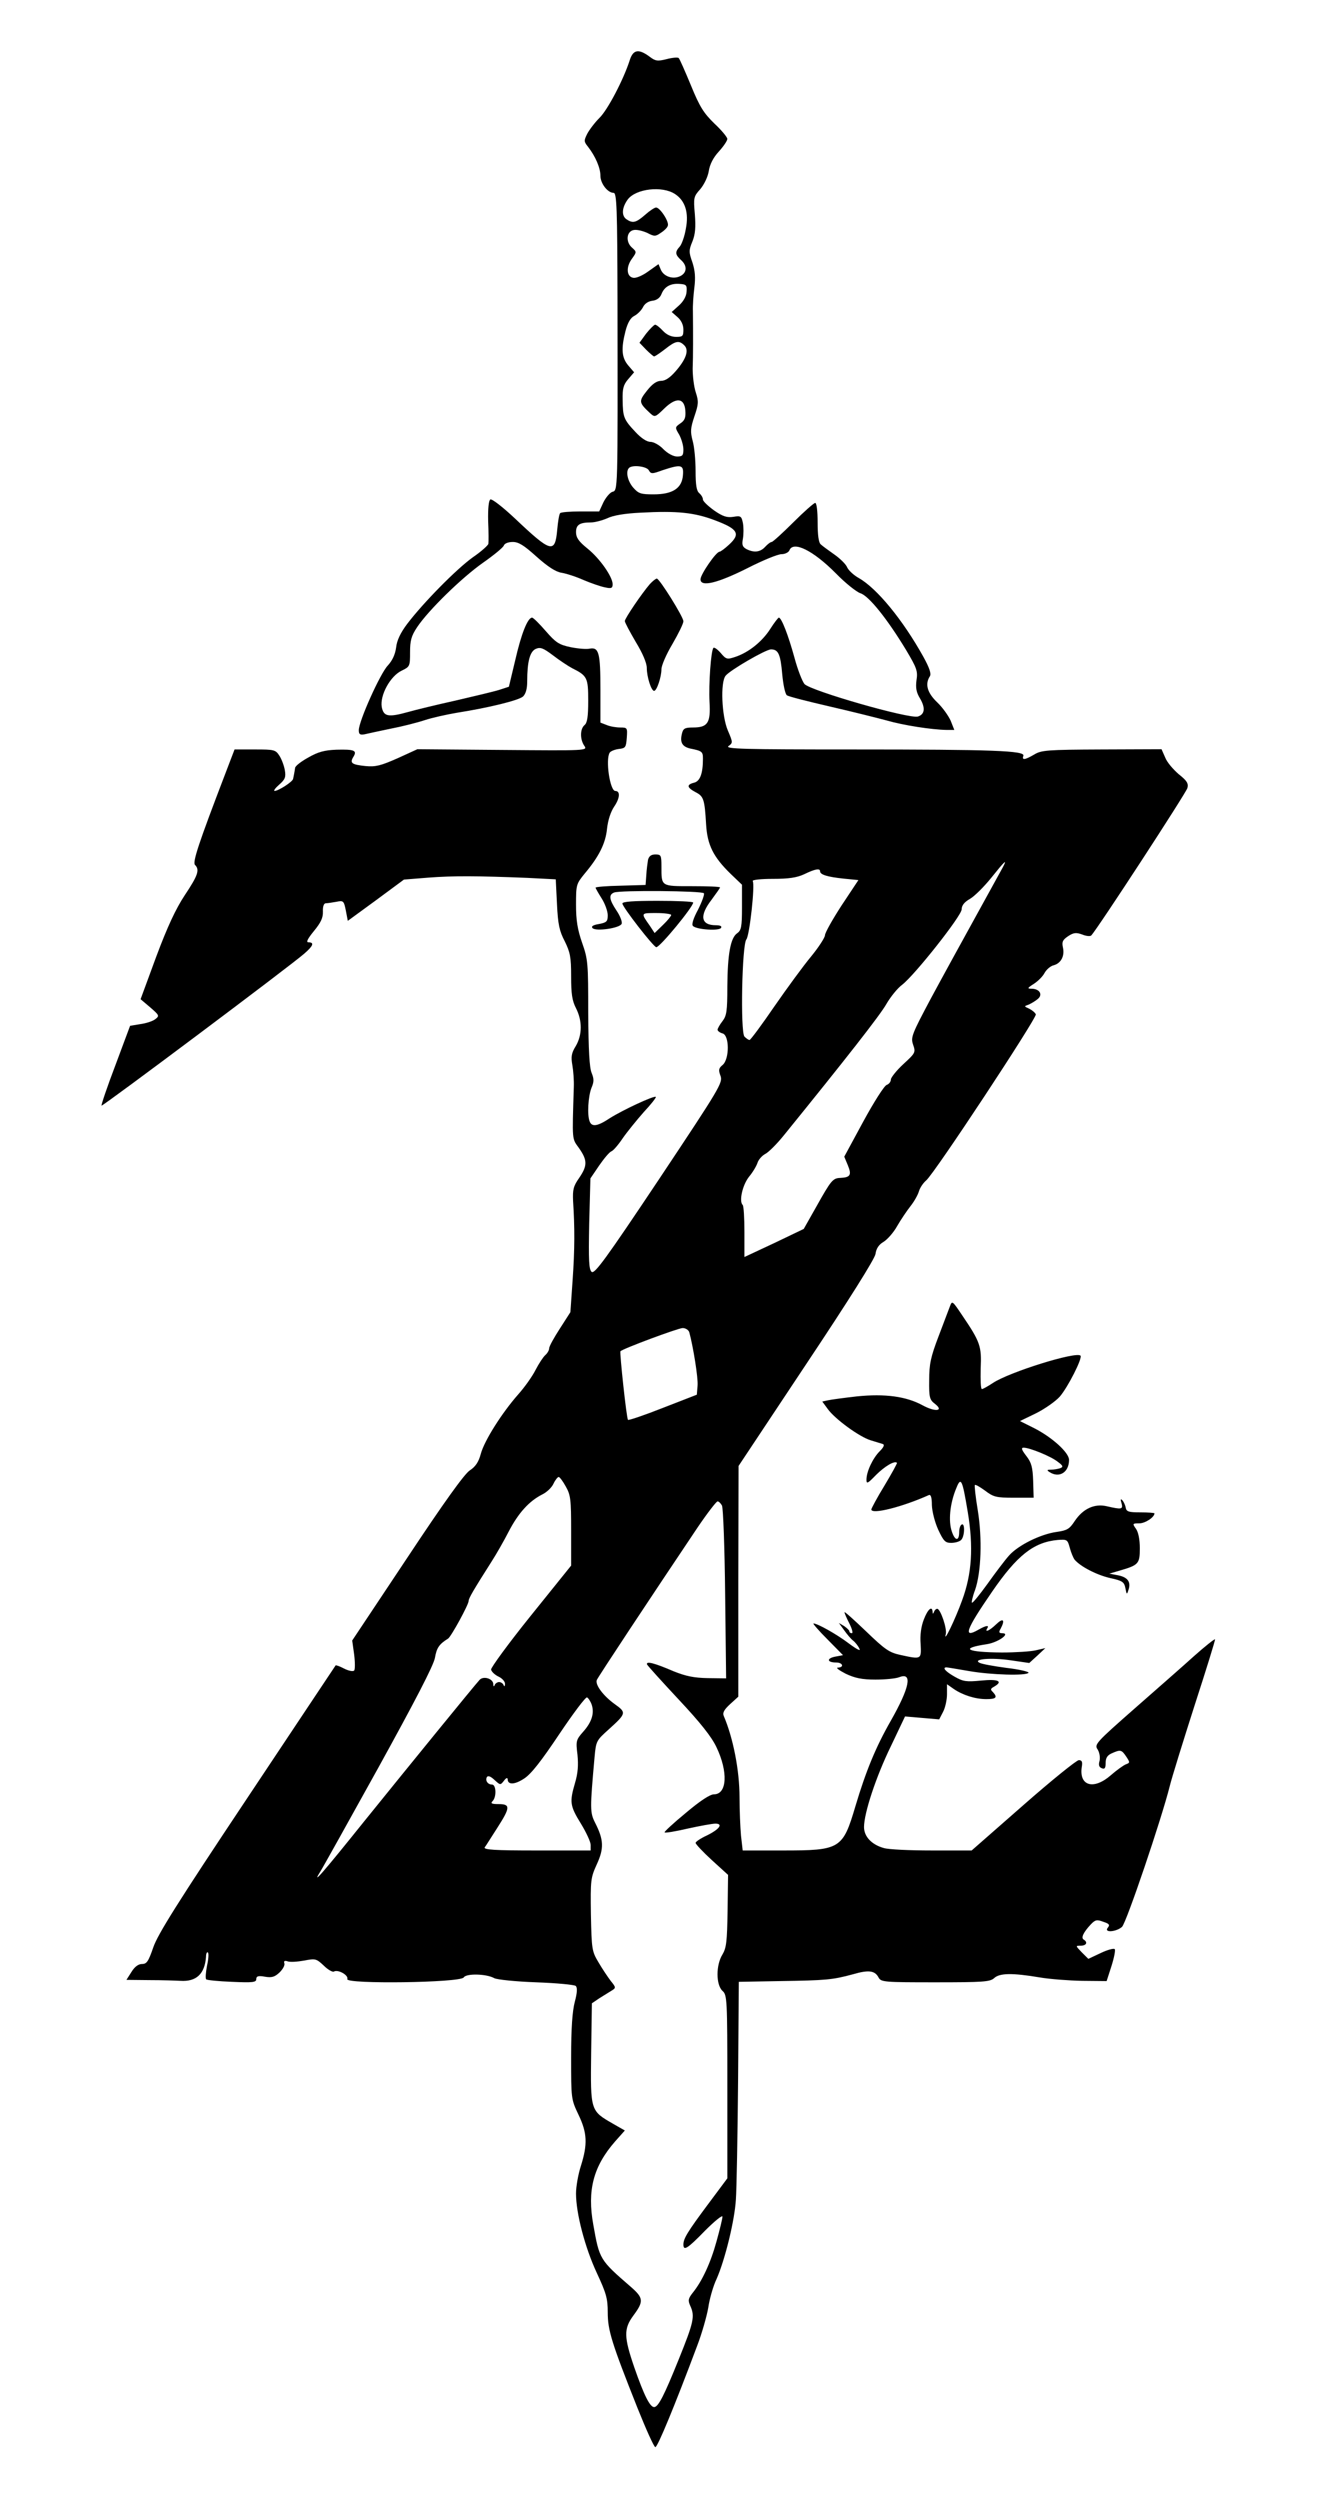 <?xml version="1.0" standalone="no"?>
<!DOCTYPE svg PUBLIC "-//W3C//DTD SVG 20010904//EN"
 "http://www.w3.org/TR/2001/REC-SVG-20010904/DTD/svg10.dtd">
<svg version="1.0" xmlns="http://www.w3.org/2000/svg"
 width="540pt" height="1024pt" viewBox="0 0 540 1024"
 preserveAspectRatio="xMidYMid meet">

<g transform="translate(0,1024) scale(0.1,-0.1)"
fill="#000000" stroke="none">
<path d="M2580 9993 c-25 -78 -90 -203 -124 -236 -19 -19 -41 -48 -50 -65 -14
-28 -14 -32 3 -53 31 -40 51 -87 51 -119 0 -32 30 -70 54 -70 13 0 15 -64 16
-437 1 -803 2 -781 -22 -788 -10 -4 -26 -23 -36 -43 l-17 -37 -77 0 c-42 0
-80 -3 -83 -7 -4 -4 -9 -34 -12 -68 -9 -99 -25 -94 -173 46 -50 47 -95 82
-101 78 -7 -4 -10 -38 -9 -88 2 -44 2 -86 1 -93 0 -6 -29 -32 -64 -56 -67 -48
-203 -186 -269 -273 -27 -36 -42 -67 -45 -96 -4 -29 -15 -53 -34 -74 -31 -32
-119 -228 -119 -265 0 -17 5 -20 23 -17 12 3 60 13 107 23 47 9 110 25 140 35
30 10 89 23 130 30 133 21 255 51 273 67 11 11 17 31 17 62 0 81 11 122 35
133 19 8 30 4 70 -26 26 -20 62 -44 79 -53 62 -31 66 -39 66 -133 0 -66 -4
-91 -15 -100 -19 -16 -19 -59 -1 -85 14 -20 10 -20 -335 -17 l-349 3 -81 -37
c-68 -30 -90 -36 -131 -32 -57 6 -66 12 -50 38 16 26 4 31 -70 29 -49 -2 -75
-9 -115 -32 -29 -16 -54 -35 -54 -43 -1 -8 -3 -18 -4 -24 -1 -5 -3 -15 -4 -20
-1 -12 -61 -50 -76 -50 -5 1 3 12 19 26 24 21 28 31 23 59 -3 18 -13 45 -22
59 -16 25 -22 26 -100 26 l-84 0 -39 -102 c-108 -282 -134 -360 -123 -371 20
-20 12 -43 -42 -124 -37 -56 -71 -129 -117 -252 l-64 -174 39 -33 c38 -33 39
-35 21 -49 -10 -8 -38 -17 -61 -20 l-42 -7 -60 -161 c-34 -89 -59 -164 -57
-166 4 -4 777 575 831 623 36 31 42 46 17 46 -11 0 -4 14 22 46 28 34 38 54
37 80 -1 21 4 34 12 34 7 0 26 3 43 6 29 6 31 4 39 -36 l8 -42 115 84 115 85
100 8 c103 8 205 7 406 -1 l116 -6 5 -101 c4 -84 10 -111 32 -153 22 -45 26
-64 26 -143 0 -72 4 -100 20 -131 26 -51 26 -109 -1 -155 -18 -29 -20 -44 -14
-78 4 -23 7 -63 6 -89 -7 -227 -8 -210 22 -252 34 -49 34 -71 0 -121 -24 -34
-27 -48 -25 -95 7 -108 7 -197 -2 -325 l-9 -130 -43 -67 c-24 -37 -44 -73 -44
-81 0 -8 -7 -20 -16 -28 -8 -7 -26 -34 -40 -61 -13 -26 -45 -71 -71 -100 -66
-75 -138 -188 -153 -243 -9 -34 -22 -53 -45 -68 -22 -14 -108 -134 -257 -359
l-225 -338 8 -57 c4 -32 4 -62 0 -66 -5 -5 -23 -1 -41 8 -17 9 -33 15 -35 13
-1 -2 -165 -247 -363 -545 -286 -429 -366 -557 -384 -610 -20 -58 -27 -68 -46
-68 -15 0 -30 -11 -43 -32 l-21 -33 94 -1 c51 0 109 -2 128 -3 65 -4 99 29
104 98 0 14 4 22 8 18 4 -4 2 -29 -4 -55 -5 -27 -7 -51 -3 -55 3 -3 51 -8 105
-10 86 -4 100 -2 100 11 0 12 8 15 35 10 29 -5 41 -1 61 18 13 13 22 29 19 37
-3 9 1 12 13 8 10 -4 40 -2 68 3 47 9 50 8 81 -21 17 -17 36 -27 41 -24 17 10
61 -15 55 -31 -8 -21 463 -15 477 7 10 17 93 15 125 -3 11 -6 88 -14 172 -17
84 -3 157 -10 162 -15 7 -7 6 -28 -4 -65 -10 -38 -15 -108 -15 -227 0 -170 0
-172 30 -235 36 -75 38 -121 10 -210 -11 -34 -20 -85 -20 -113 0 -82 37 -222
85 -325 39 -84 45 -105 45 -162 0 -74 16 -125 122 -392 35 -87 67 -159 73
-160 9 -1 80 171 171 414 20 52 40 123 46 158 5 35 20 88 34 117 35 80 74 240
79 325 3 41 7 259 9 484 l3 408 169 3 c189 3 214 5 299 28 65 19 90 15 105
-14 10 -18 24 -19 232 -19 197 0 224 2 241 17 22 21 74 22 187 3 41 -7 120
-13 174 -14 l100 -1 20 62 c11 35 17 66 13 69 -4 4 -30 -3 -57 -16 l-51 -24
-27 27 c-26 27 -26 27 -4 27 23 0 30 14 12 25 -12 7 -1 30 29 62 18 19 25 21
51 11 25 -8 28 -13 19 -24 -18 -22 34 -18 58 3 18 17 162 442 196 578 8 33 54
181 101 328 48 148 86 270 84 272 -2 2 -40 -28 -85 -68 -44 -40 -155 -137
-246 -217 -157 -138 -164 -146 -150 -166 8 -13 11 -32 8 -47 -5 -17 -2 -26 9
-30 12 -5 16 0 16 22 0 20 7 31 25 39 36 16 40 15 59 -13 16 -24 16 -26 -1
-32 -10 -4 -38 -24 -62 -45 -70 -61 -130 -44 -119 33 4 22 1 29 -12 29 -9 0
-112 -83 -228 -185 l-211 -185 -163 0 c-90 0 -178 4 -197 10 -50 14 -81 47
-81 86 0 57 49 206 110 331 l58 122 70 -6 70 -6 16 31 c9 17 16 50 16 72 l0
41 27 -19 c38 -26 89 -42 134 -42 41 0 47 7 27 29 -11 10 -10 14 5 22 38 22
18 32 -53 25 -61 -6 -74 -4 -109 16 -37 21 -52 38 -33 38 4 0 45 -7 92 -15 91
-16 236 -20 244 -7 3 4 -38 14 -91 20 -52 7 -102 16 -110 21 -29 15 48 22 128
10 l76 -11 33 30 33 31 -39 -9 c-21 -5 -84 -9 -139 -9 -145 1 -175 17 -62 34
46 7 100 45 63 45 -13 0 -15 4 -6 19 19 36 10 45 -18 18 -28 -27 -49 -36 -37
-17 9 14 -5 12 -35 -5 -66 -38 -54 -3 54 154 103 150 171 204 270 213 38 3 40
1 49 -32 5 -19 14 -41 20 -49 24 -28 89 -62 145 -75 51 -11 58 -16 63 -42 5
-26 6 -27 12 -8 12 33 -2 53 -41 61 l-37 7 41 12 c79 23 84 28 84 92 0 36 -6
66 -16 80 -15 21 -14 22 14 22 24 0 62 25 62 41 0 2 -26 4 -57 4 -50 0 -58 3
-61 20 -2 11 -9 25 -14 30 -7 7 -8 3 -3 -12 7 -26 1 -27 -60 -13 -51 12 -98
-10 -132 -61 -21 -32 -31 -38 -73 -44 -67 -9 -159 -55 -196 -97 -17 -19 -57
-72 -89 -117 -32 -44 -60 -79 -63 -76 -2 2 3 26 13 52 25 72 30 210 11 327 -9
54 -14 101 -12 103 3 3 21 -8 42 -23 34 -26 45 -29 118 -29 l81 0 -2 69 c-2
56 -7 75 -28 102 -20 26 -22 34 -11 34 25 0 113 -36 140 -58 22 -16 23 -21 10
-26 -9 -3 -25 -6 -37 -6 -18 0 -19 -2 -7 -10 40 -26 80 -1 80 50 0 30 -70 93
-143 130 l-58 29 66 32 c36 18 80 49 97 68 33 38 94 158 85 168 -18 18 -291
-67 -359 -112 -21 -14 -41 -25 -45 -25 -5 0 -6 38 -5 84 4 92 -1 108 -77 220
-39 58 -40 59 -49 35 -5 -13 -26 -69 -47 -124 -32 -84 -38 -113 -38 -179 -1
-70 2 -80 23 -96 39 -30 3 -35 -49 -7 -67 37 -155 49 -271 37 -52 -6 -105 -13
-118 -16 l-23 -5 22 -30 c29 -41 130 -115 177 -129 20 -6 43 -13 49 -15 8 -3
4 -13 -13 -30 -28 -28 -54 -83 -54 -116 0 -19 5 -16 39 19 35 35 76 60 86 50
2 -1 -21 -43 -51 -93 -30 -49 -54 -94 -54 -98 0 -22 127 10 236 59 8 3 12 -11
12 -41 1 -27 12 -70 26 -101 22 -47 29 -54 53 -54 16 0 34 5 41 12 15 15 16
72 2 63 -6 -3 -10 -17 -10 -30 0 -39 -17 -38 -30 1 -15 43 -8 113 16 173 21
54 26 46 49 -92 24 -144 17 -254 -23 -362 -28 -78 -78 -181 -67 -139 6 23 -22
104 -35 104 -5 0 -11 -6 -13 -12 -4 -10 -6 -10 -6 0 -2 26 -20 10 -36 -32 -11
-28 -16 -64 -13 -100 3 -64 4 -64 -83 -45 -46 10 -63 22 -141 97 -48 46 -88
82 -88 78 0 -4 9 -25 20 -46 11 -22 16 -40 10 -40 -5 0 -10 3 -10 8 0 4 -10
13 -21 21 l-22 13 21 -29 c12 -17 28 -36 37 -43 9 -7 21 -22 26 -33 7 -12 -8
-5 -43 21 -50 38 -129 82 -145 82 -4 0 21 -29 57 -65 l64 -65 -32 -6 c-36 -7
-34 -24 4 -24 27 0 34 -20 7 -21 -10 0 5 -11 32 -25 38 -18 67 -24 122 -24 39
0 83 4 98 10 55 21 42 -43 -36 -180 -61 -107 -101 -204 -144 -348 -52 -176
-62 -182 -298 -182 l-164 0 -7 61 c-3 34 -6 105 -6 157 0 110 -26 243 -65 334
-5 13 3 26 27 48 l33 30 0 473 1 472 277 417 c178 267 280 430 284 451 3 23
14 39 33 50 16 10 41 38 56 65 15 26 40 63 55 82 15 19 30 46 34 60 4 14 17
34 30 45 35 30 454 666 449 680 -3 7 -15 17 -27 23 -22 10 -22 10 -2 17 11 5
28 15 37 23 22 18 7 42 -26 42 -18 0 -17 3 10 20 17 11 37 31 44 45 8 14 24
28 37 31 30 8 46 38 38 73 -5 23 -1 31 21 46 23 15 33 16 58 7 17 -7 33 -8 37
-4 27 29 390 586 394 604 5 19 -2 30 -36 57 -22 19 -48 49 -55 68 l-15 34
-245 -1 c-224 -1 -248 -3 -277 -21 -38 -22 -51 -24 -44 -5 8 21 -122 26 -701
26 -447 0 -523 2 -507 14 18 13 18 15 -3 64 -25 59 -31 197 -9 224 18 23 165
108 186 108 30 0 39 -20 46 -102 4 -43 12 -81 19 -86 6 -5 85 -25 176 -46 91
-21 195 -47 232 -57 69 -20 186 -38 246 -39 l32 0 -15 38 c-9 20 -33 54 -55
75 -41 39 -51 75 -30 107 6 10 -1 33 -27 80 -84 151 -190 280 -264 322 -20 11
-42 31 -48 44 -5 13 -30 37 -53 53 -24 17 -49 35 -55 41 -9 7 -13 39 -13 90 0
47 -4 80 -10 80 -5 0 -46 -36 -90 -80 -44 -44 -84 -80 -88 -80 -5 0 -17 -9
-27 -20 -20 -22 -46 -25 -77 -9 -16 9 -19 17 -14 43 3 18 3 46 0 63 -6 29 -9
31 -39 26 -26 -4 -43 1 -79 26 -25 18 -46 38 -46 45 0 8 -7 19 -15 26 -11 9
-15 33 -15 91 0 43 -5 99 -12 123 -10 38 -9 52 7 100 17 50 18 61 6 98 -8 24
-13 68 -13 98 2 51 2 137 1 235 -1 22 2 66 6 97 5 41 3 69 -8 103 -15 42 -15
50 0 86 12 30 14 59 10 111 -6 68 -5 73 22 103 16 19 31 50 35 74 4 27 18 55
41 80 19 21 35 44 35 52 0 7 -24 36 -53 63 -44 43 -60 68 -96 156 -24 58 -46
108 -50 112 -3 4 -26 2 -49 -4 -39 -10 -47 -8 -72 11 -44 32 -66 28 -80 -16z
m186 -548 c41 -27 57 -76 44 -142 -5 -31 -17 -64 -25 -73 -20 -22 -19 -33 5
-55 26 -23 25 -51 -1 -65 -29 -16 -68 -4 -81 24 l-10 24 -41 -29 c-23 -17 -50
-29 -62 -27 -28 4 -31 44 -6 78 20 28 20 28 0 46 -27 24 -22 68 9 72 12 2 36
-4 54 -12 28 -15 34 -15 55 0 13 8 27 21 29 29 7 16 -32 75 -48 75 -6 0 -26
-13 -45 -30 -38 -33 -51 -36 -78 -17 -19 15 -17 47 7 80 33 44 141 57 194 22z
m47 -400 c-1 -19 -13 -40 -32 -57 l-29 -26 24 -21 c15 -13 24 -32 24 -51 0
-27 -3 -30 -30 -30 -20 0 -39 9 -54 25 -13 14 -27 25 -32 25 -5 -1 -21 -17
-37 -37 l-27 -37 27 -28 c15 -15 30 -28 33 -28 4 0 24 14 45 30 43 34 57 37
79 15 20 -20 7 -57 -37 -107 -22 -25 -41 -38 -58 -38 -18 0 -36 -12 -58 -40
-35 -44 -34 -49 13 -93 19 -17 21 -16 57 19 49 48 83 45 87 -8 2 -28 -2 -40
-20 -52 -23 -16 -23 -17 -5 -47 9 -17 17 -44 17 -60 0 -25 -4 -29 -26 -29 -15
0 -38 12 -56 30 -16 17 -40 30 -53 30 -15 0 -38 15 -62 41 -48 51 -51 61 -52
131 -1 46 3 62 23 85 l24 28 -24 28 c-27 32 -30 68 -11 142 9 34 21 54 36 61
13 7 28 22 35 35 7 15 22 25 39 27 18 2 31 12 37 27 12 31 38 45 75 42 27 -2
30 -5 28 -32z m-155 -731 c9 -16 13 -16 57 0 76 25 87 23 83 -21 -4 -53 -42
-78 -120 -78 -53 0 -62 3 -84 28 -23 27 -31 66 -17 80 13 14 72 7 81 -9z m273
-206 c93 -35 104 -55 56 -99 -17 -16 -35 -29 -39 -29 -14 0 -78 -93 -78 -113
0 -33 70 -16 195 47 61 31 122 56 137 56 14 0 28 7 32 15 15 41 97 1 191 -94
38 -39 83 -75 100 -81 35 -11 110 -105 187 -232 44 -74 49 -87 43 -124 -4 -32
-1 -50 15 -76 22 -38 19 -64 -9 -73 -35 -11 -439 105 -465 133 -9 11 -28 59
-41 108 -25 91 -53 164 -64 164 -3 0 -19 -21 -35 -46 -33 -52 -89 -97 -144
-115 -33 -11 -37 -10 -59 16 -13 15 -27 25 -30 21 -10 -10 -20 -148 -16 -222
5 -85 -7 -104 -68 -104 -33 0 -40 -4 -45 -25 -9 -36 1 -53 33 -61 50 -10 53
-13 53 -42 0 -61 -12 -92 -36 -98 -32 -8 -30 -20 6 -39 33 -17 37 -29 43 -132
5 -84 29 -133 101 -203 l46 -44 0 -93 c0 -80 -3 -94 -20 -106 -27 -19 -39 -85
-40 -218 0 -101 -3 -120 -20 -142 -11 -14 -20 -30 -20 -35 0 -5 9 -12 20 -15
29 -7 29 -105 1 -129 -17 -14 -18 -21 -9 -45 10 -28 -2 -48 -251 -422 -219
-328 -265 -391 -277 -381 -11 10 -13 45 -10 198 l5 185 36 53 c20 29 42 55 50
58 7 2 28 26 46 53 18 26 57 74 86 107 30 32 52 60 50 63 -7 6 -134 -53 -188
-87 -51 -34 -74 -37 -83 -14 -11 27 -6 103 7 137 11 26 11 37 1 62 -9 21 -13
93 -14 246 0 204 -1 219 -25 287 -19 55 -25 92 -25 156 0 82 1 85 35 127 59
70 86 124 92 184 4 36 15 70 30 92 23 34 25 63 4 63 -22 0 -41 129 -23 157 4
6 21 13 37 15 28 3 30 7 33 46 3 41 2 42 -27 42 -16 0 -41 4 -55 10 l-26 10 0
135 c0 150 -6 175 -44 168 -13 -3 -48 0 -78 6 -48 10 -61 19 -102 66 -26 30
-51 55 -56 55 -18 0 -44 -65 -69 -174 l-26 -109 -40 -13 c-22 -7 -103 -26
-180 -44 -77 -17 -163 -38 -191 -46 -83 -23 -102 -20 -110 20 -8 48 35 127 82
149 33 16 34 18 34 75 0 48 5 67 29 103 46 69 182 202 270 264 43 30 82 62 85
70 3 9 18 15 37 15 24 0 46 -14 97 -60 46 -41 78 -62 102 -66 19 -3 60 -16 91
-30 31 -13 71 -27 88 -30 26 -6 31 -3 31 13 0 30 -52 105 -103 146 -36 29 -47
45 -47 67 0 30 14 40 61 40 16 0 46 8 67 17 24 12 73 20 137 23 149 8 220 1
306 -32z m1178 -1420 c-7 -13 -56 -102 -109 -198 -53 -96 -136 -247 -184 -336
-81 -152 -85 -163 -75 -193 11 -32 10 -34 -40 -80 -28 -26 -51 -55 -51 -63 0
-9 -8 -19 -17 -22 -10 -3 -53 -71 -96 -150 l-78 -144 15 -36 c16 -39 10 -49
-31 -51 -31 -1 -38 -10 -98 -117 l-52 -92 -121 -58 -122 -57 0 103 c0 56 -3
106 -7 110 -16 15 -1 82 26 116 16 19 31 45 35 58 4 12 18 28 31 35 14 7 48
41 77 77 253 312 395 493 420 538 17 29 45 64 64 78 52 40 244 283 244 309 0
16 11 30 34 43 19 11 58 50 87 86 56 70 67 80 48 44z m-749 -17 c0 -14 30 -23
96 -30 l61 -6 -69 -104 c-37 -57 -68 -112 -68 -122 0 -9 -25 -48 -56 -86 -31
-37 -99 -130 -151 -205 -52 -76 -98 -138 -102 -138 -5 0 -14 7 -21 14 -17 21
-10 377 8 398 13 16 36 224 26 239 -3 5 34 9 83 9 65 0 98 5 128 19 45 22 65
25 65 12z m-536 -1888 c16 -59 37 -188 34 -219 l-3 -37 -139 -54 c-76 -30
-141 -52 -143 -49 -6 5 -35 277 -31 281 11 11 237 95 255 95 12 0 24 -8 27
-17z m-506 -632 c20 -35 22 -53 22 -181 l0 -143 -165 -205 c-91 -113 -164
-213 -163 -221 2 -9 16 -22 31 -29 15 -7 27 -21 26 -30 0 -10 -3 -12 -6 -4 -2
6 -11 12 -18 12 -7 0 -16 -6 -18 -12 -3 -8 -6 -7 -6 4 -1 22 -40 34 -56 17
-22 -24 -285 -347 -474 -581 -167 -208 -217 -266 -179 -205 8 12 115 204 238
426 150 272 226 418 232 450 7 41 17 56 54 79 13 9 84 139 84 154 0 11 20 45
95 163 18 28 49 82 69 121 40 77 84 125 137 152 19 9 40 29 47 45 7 15 17 27
21 27 4 0 17 -17 29 -39z m640 -78 c5 -10 11 -173 13 -363 l4 -345 -75 1 c-57
1 -90 8 -140 28 -79 34 -114 43 -109 28 2 -5 61 -70 130 -144 89 -95 134 -152
154 -194 49 -102 44 -194 -10 -194 -16 0 -57 -27 -115 -76 -51 -42 -90 -78
-87 -80 2 -3 45 4 96 16 50 11 100 20 112 20 33 0 17 -23 -34 -48 -26 -12 -47
-26 -47 -31 0 -5 30 -37 66 -70 l67 -61 -2 -147 c-2 -127 -5 -152 -21 -179
-27 -43 -27 -124 0 -149 19 -17 20 -31 20 -393 l0 -375 -79 -106 c-85 -114
-101 -141 -101 -165 0 -28 17 -17 89 57 39 39 71 65 71 57 0 -8 -11 -53 -24
-100 -24 -88 -59 -164 -98 -212 -18 -23 -20 -31 -10 -53 20 -43 14 -68 -47
-219 -60 -149 -84 -196 -101 -196 -17 0 -41 47 -81 162 -43 125 -44 159 -4
213 43 58 42 72 -11 118 -127 110 -128 112 -153 253 -26 142 0 240 89 342 l40
45 -49 28 c-92 53 -92 52 -89 288 l3 205 31 21 c18 11 40 25 50 31 18 11 18
13 -4 40 -12 16 -35 50 -50 76 -27 45 -28 53 -31 195 -2 142 -1 151 24 206 30
65 29 101 -7 171 -21 42 -21 56 -2 269 6 66 8 68 58 113 73 66 73 69 24 104
-47 34 -80 79 -73 98 4 11 221 339 413 625 40 59 77 107 82 107 5 0 13 -8 18
-17z m-534 -815 c12 -35 1 -72 -35 -112 -29 -33 -30 -38 -23 -94 4 -42 2 -75
-10 -115 -23 -79 -21 -94 24 -167 22 -36 40 -75 40 -87 l0 -23 -221 0 c-173 0
-219 3 -213 13 5 6 27 42 51 79 54 84 55 98 6 98 -29 0 -34 3 -25 12 17 17 15
68 -2 68 -18 0 -29 17 -21 31 5 7 16 2 31 -12 24 -22 24 -22 39 -3 8 11 14 14
15 6 0 -24 29 -23 68 3 29 19 70 72 143 181 57 85 108 153 114 151 5 -2 14
-15 19 -29z"/>
<path d="M2663 7848 c-33 -38 -103 -141 -103 -152 0 -6 21 -45 45 -86 28 -46
45 -86 45 -106 0 -36 18 -94 30 -94 11 0 30 57 30 89 0 15 20 61 45 103 25 43
45 84 45 93 0 18 -98 175 -109 175 -4 0 -17 -10 -28 -22z"/>
<path d="M2655 6718 c-2 -13 -6 -41 -7 -63 l-3 -40 -102 -3 c-57 -1 -103 -5
-103 -8 0 -2 11 -22 25 -44 14 -22 25 -53 25 -69 0 -25 -4 -30 -36 -36 -25 -4
-33 -10 -26 -17 14 -14 112 0 119 18 3 8 -6 32 -21 54 -30 45 -33 65 -10 74
25 10 362 7 368 -3 3 -5 -8 -35 -24 -67 -20 -37 -27 -61 -21 -67 15 -15 107
-21 115 -8 5 7 -3 11 -21 11 -62 0 -68 39 -18 104 19 26 35 48 35 51 0 3 -51
5 -114 5 -129 0 -126 -2 -126 81 0 46 -2 49 -25 49 -17 0 -26 -7 -30 -22z"/>
<path d="M2550 6539 c0 -14 128 -179 139 -179 15 0 151 165 151 183 0 4 -65 7
-145 7 -99 0 -145 -3 -145 -11z m200 -47 c0 -4 -15 -23 -34 -41 l-34 -33 -19
29 c-38 54 -39 53 26 53 34 0 61 -4 61 -8z"/>
</g>
</svg>
